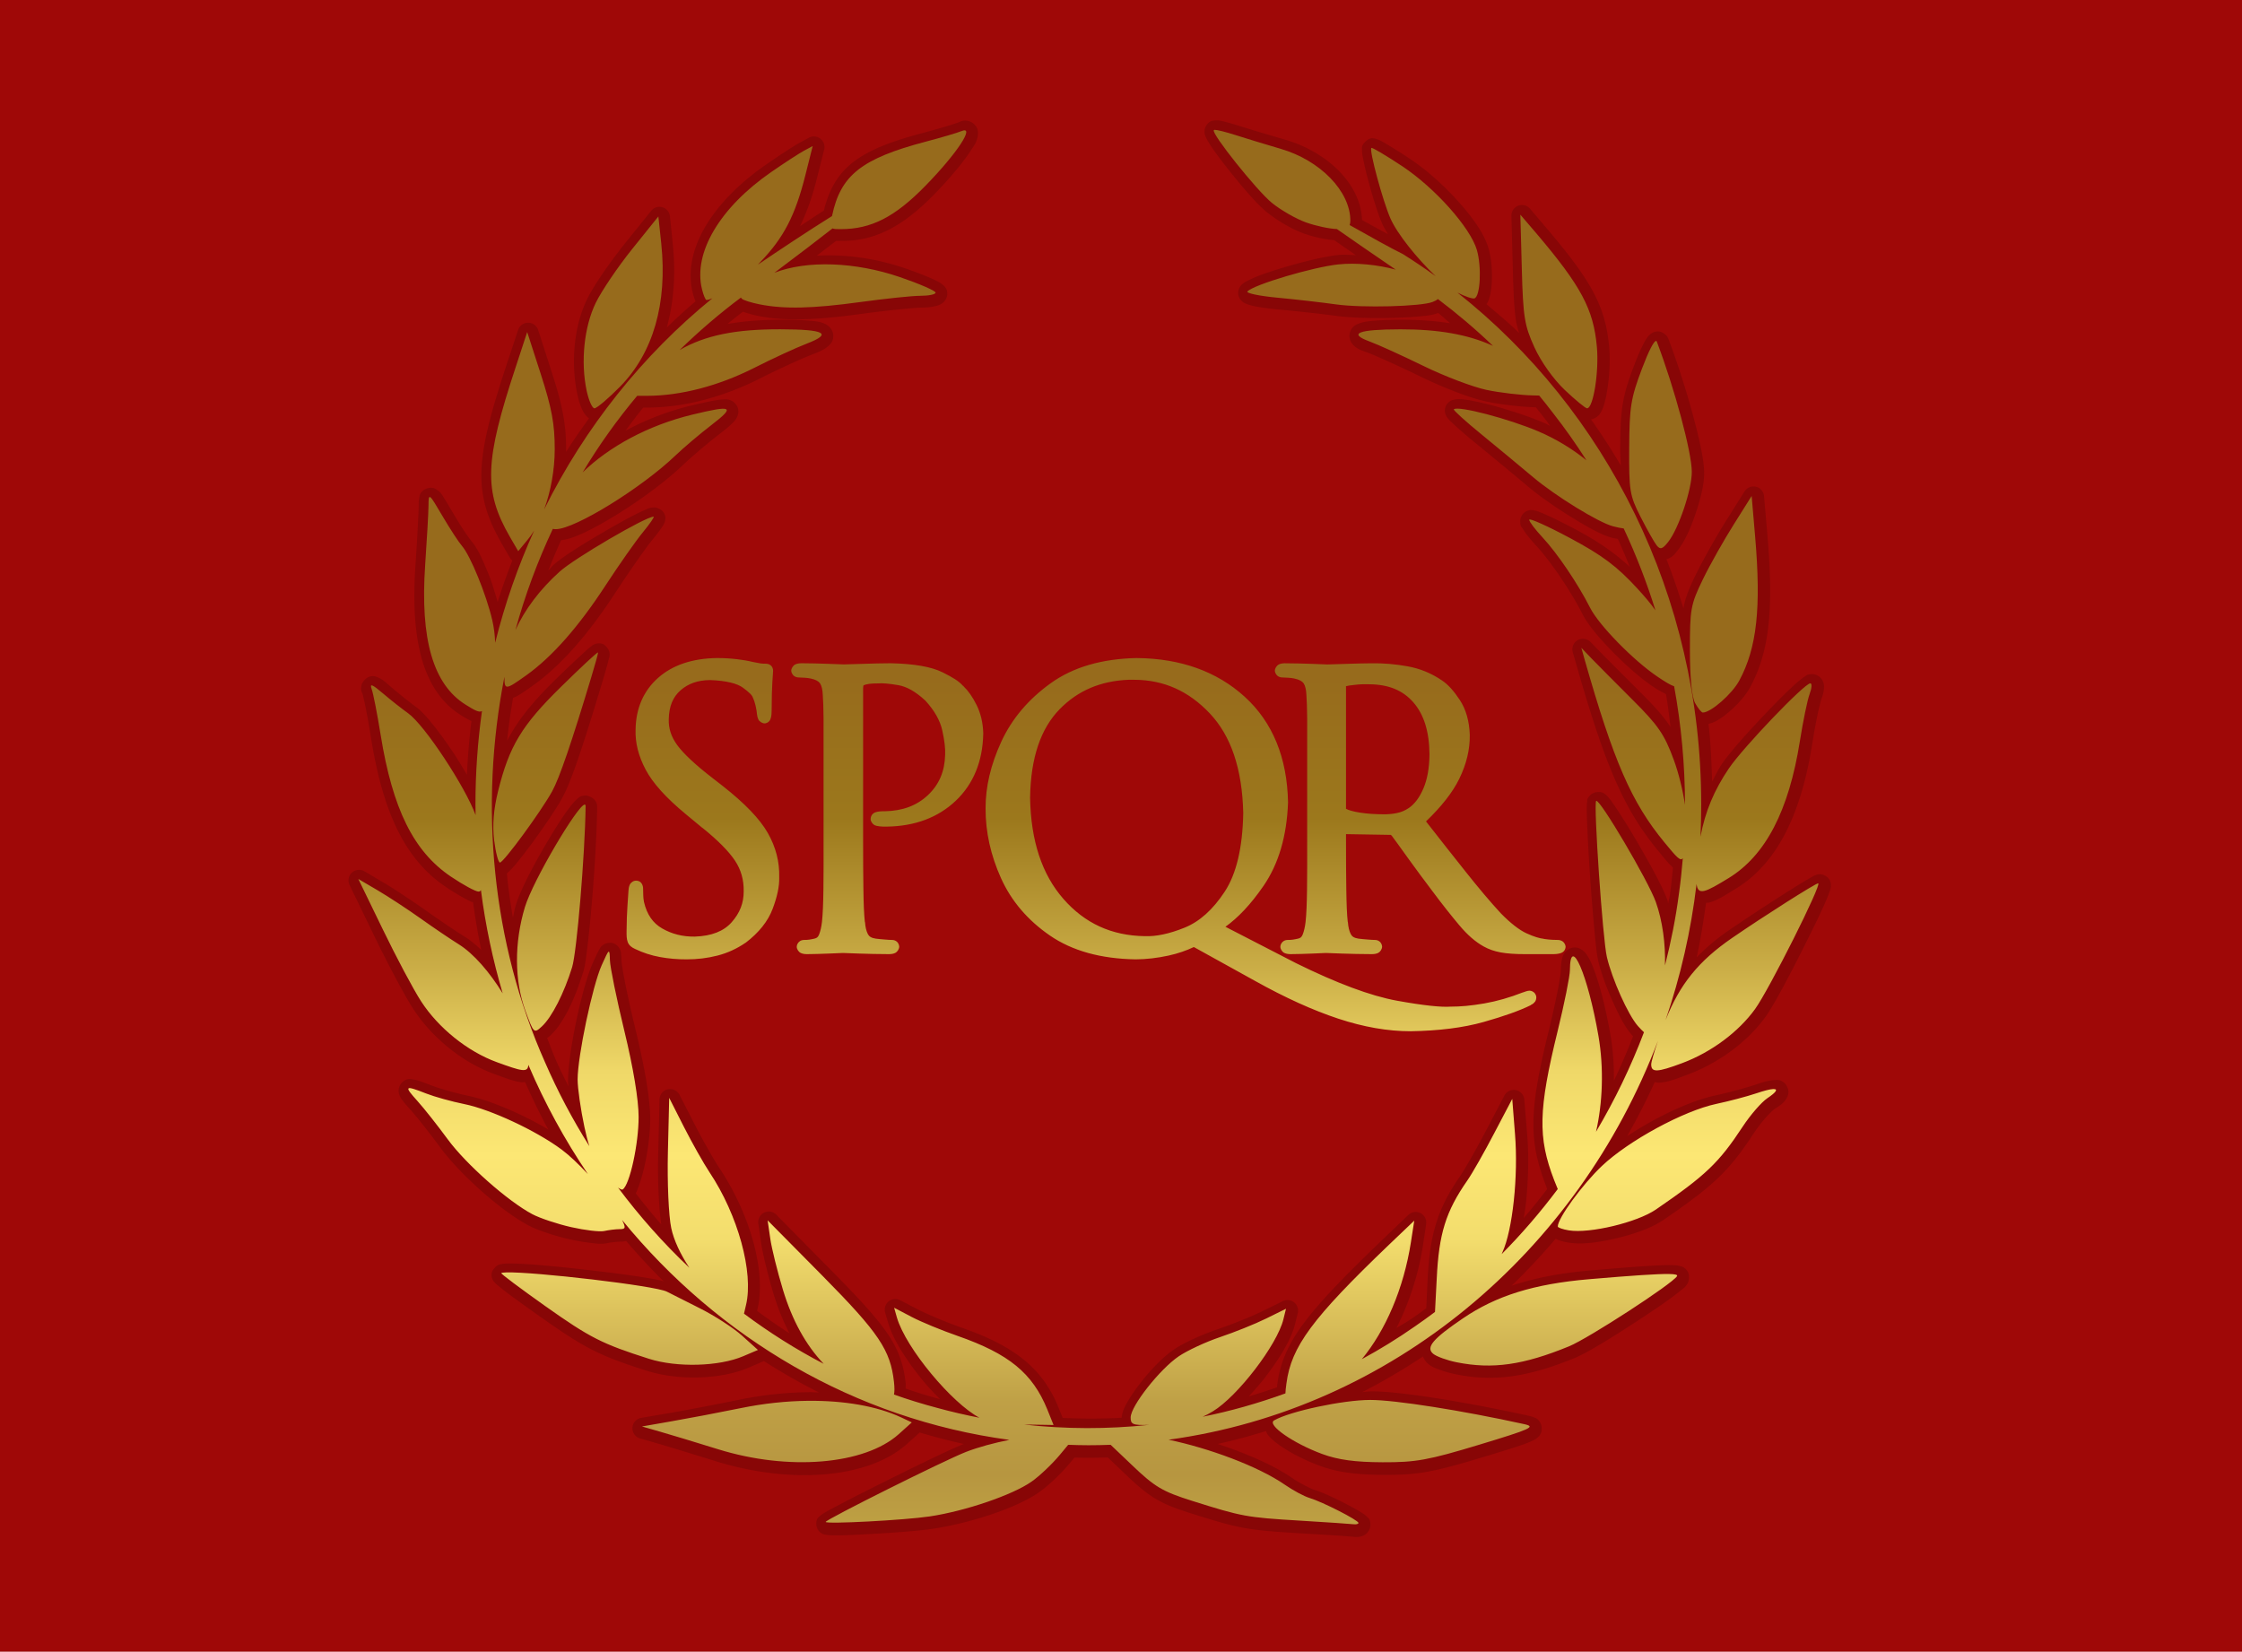 <?xml version="1.0" encoding="UTF-8"?>
<svg version="1.0" viewBox="0 0 300 221" xmlns="http://www.w3.org/2000/svg" xmlns:xlink="http://www.w3.org/1999/xlink">
<defs>
<linearGradient id="a" x1="350.39" x2="350.39" y1="616.9" y2="314.62" gradientTransform="matrix(.621 0 0 .621 148.51 245.17)" gradientUnits="userSpaceOnUse">
<stop stop-color="#c7ac44" offset="0"/>
<stop stop-color="#d4c24d" offset=".216"/>
<stop stop-color="#cfba4a" offset=".304"/>
<stop stop-color="#b79640" offset=".432"/>
<stop stop-color="#bfa046" offset=".484"/>
<stop stop-color="#f3dd6d" offset=".6"/>
<stop stop-color="#fce774" offset=".66"/>
<stop stop-color="#efd868" offset=".72"/>
<stop stop-color="#cbae47" offset=".792"/>
<stop stop-color="#9c781c" offset=".9"/>
<stop stop-color="#976b1c" offset="1"/>
</linearGradient>
</defs>
<g transform="translate(-244 -349.84)">
<rect x="244" y="349.84" width="300" height="221" fill="#9f0807" fill-rule="evenodd"/>
<path transform="matrix(.621 0 0 .621 148.51 171.98)" d="m415.75 312.34c-0.131 2e-3 -0.275 0.02-0.5 0.062s-0.552-0.058-1.25 0.656c-0.599 0.614-0.691 1.331-0.688 1.719 3e-3 0.388 0.067 0.59 0.125 0.781 0.117 0.383 0.261 0.633 0.406 0.906 0.291 0.546 0.656 1.129 1.125 1.812 0.938 1.366 2.238 3.095 3.656 4.875 2.836 3.561 5.936 7.196 8.031 8.906 2.2 1.797 5.46 3.734 8.031 4.656 2.111 0.757 4.558 1.279 6.562 1.438 1.199 0.841 3.175 2.189 4.656 3.219-1.239-0.017-2.507-0.155-3.688-0.031-3.052 0.32-7.567 1.434-11.688 2.656-2.06 0.611-3.996 1.241-5.562 1.844-0.783 0.301-1.468 0.613-2.062 0.906s-1.067 0.503-1.656 1.094c-0.334 0.335-0.728 1.028-0.688 1.781 0.041 0.753 0.403 1.263 0.656 1.531 0.507 0.537 0.816 0.603 1.094 0.719 0.556 0.231 1.055 0.361 1.719 0.5 1.328 0.278 3.122 0.527 5.188 0.719 3.962 0.369 9.623 0.983 12.438 1.375 3.101 0.432 7.695 0.54 11.969 0.438 2.137-0.051 4.168-0.15 5.875-0.312s2.958-0.278 4.156-0.75c0.901 0.693 1.711 1.504 2.594 2.219-3.191-0.502-6.615-0.757-10.406-0.75-2.318 4e-3 -4.206 0.066-5.719 0.188-1.513 0.122-2.572 0.233-3.625 0.656-0.526 0.212-1.269 0.488-1.75 1.594-0.241 0.553-0.262 1.285-0.094 1.812 0.168 0.528 0.418 0.875 0.656 1.125 0.953 1.002 1.829 1.212 3.125 1.688 1.501 0.552 6.841 2.94 11.375 5.156 4.741 2.318 10.743 4.661 14.156 5.375 3.095 0.648 7.582 1.197 10.469 1.25a2.279 2.279 0 0 0 0.031 0h0.219c0.756 0.936 1.508 1.875 2.25 2.844a2.279 2.279 0 0 0 0.031 0.031c0.291 0.371 0.526 0.782 0.812 1.156-0.419-0.194-0.792-0.442-1.219-0.625-3.374-1.447-7.798-2.883-11.562-3.875-1.883-0.496-3.589-0.877-4.969-1.094-0.69-0.108-1.289-0.182-1.875-0.188-0.293-3e-3 -0.577 0.024-0.938 0.094s-0.861 0.127-1.469 0.75c-0.521 0.533-0.673 1.296-0.656 1.719 0.017 0.423 0.119 0.646 0.188 0.812 0.138 0.334 0.224 0.44 0.312 0.562 0.178 0.245 0.323 0.407 0.5 0.594 0.355 0.374 0.809 0.795 1.375 1.312 1.133 1.034 2.707 2.374 4.469 3.812 3.461 2.826 8.463 6.974 11.094 9.188 2.566 2.158 6.12 4.61 9.5 6.688s6.316 3.747 8.594 4.344c0.487 0.128 0.83 0.163 1.25 0.25 0.905 1.974 1.75 3.981 2.562 6-3.11-2.818-6.332-5.188-11.406-7.906-2.465-1.321-4.695-2.434-6.375-3.188-0.84-0.377-1.532-0.678-2.125-0.875-0.296-0.098-0.535-0.168-0.969-0.219-0.217-0.025-0.473-0.085-1.062 0.094-0.295 0.089-0.691 0.263-1.062 0.688s-0.594 1.065-0.594 1.531c-3e-5 1.297 0.347 1.356 0.562 1.719s0.454 0.7 0.75 1.094c0.592 0.788 1.371 1.714 2.219 2.625 2.922 3.142 7.379 9.685 9.844 14.562 1.204 2.383 3.59 5.172 6.406 8.062s5.999 5.72 8.812 7.625c1.186 0.803 1.953 1.179 2.812 1.625 0.412 2.34 0.679 4.703 0.969 7.062-1.432-2.164-3.322-4.302-6.312-7.281-3.625-3.611-7.604-7.599-8.75-8.781l-2.188-2.25a2.279 2.279 0 0 0-3.812 2.219l0.656 2.25c6.358 22.327 10.379 31.583 17.719 40.5 1.359 1.651 2.154 2.668 3 3.438 0.065 0.059 0.151 0.126 0.219 0.188-0.181 1.91-0.359 3.814-0.625 5.719a2.279 2.279 0 0 0 0 0.031c-0.09 0.687-0.305 1.346-0.406 2.031-0.075-0.229-0.076-0.494-0.156-0.719-1.021-2.877-4.013-8.292-6.969-13.312-1.478-2.51-2.943-4.846-4.094-6.562-0.575-0.858-1.051-1.548-1.5-2.094-0.224-0.273-0.407-0.5-0.75-0.781-0.172-0.141-0.367-0.331-0.875-0.5s-1.822-0.083-2.5 0.656c-0.798 0.87-0.555 1.067-0.594 1.281-0.039 0.214-0.05 0.358-0.062 0.531-0.024 0.347-0.031 0.725-0.031 1.188 1.7e-4 0.925 0.034 2.165 0.094 3.625 0.121 2.92 0.323 6.747 0.594 10.688s0.599 7.975 0.906 11.281 0.545 5.695 0.875 7.094c0.626 2.654 1.813 5.824 3.125 8.75s2.616 5.479 4.062 7.125c0.12 0.136 0.199 0.218 0.312 0.344-1.266 3.241-2.621 6.443-4.125 9.562 0.017-3.218-0.17-6.478-0.719-9.656-1.162-6.727-2.682-12.299-4.094-15.531-0.353-0.808-0.681-1.456-1.125-2.062-0.222-0.303-0.488-0.603-0.906-0.906s-1.14-0.652-2.031-0.5-1.519 0.755-1.812 1.219-0.407 0.856-0.5 1.25c-0.185 0.788-0.245 1.642-0.25 2.719 1e-5 -2e-3 -0.276 2.056-0.75 4.406s-1.124 5.316-1.844 8.25c-2.083 8.491-3.2 14.349-3.312 19.406s0.848 9.239 2.688 14l0.281 0.75c-1.633 2.135-3.31 4.228-5.062 6.25 0.157-1.051 0.349-2.001 0.469-3.125 0.51-4.789 0.665-10.09 0.281-14.812l-0.625-7.531a2.279 2.279 0 0 0-4.312-0.875l-3.844 7.344c-2.086 4-4.815 8.747-5.688 10-4.802 6.897-6.527 12.458-7 22.344l-0.281 6.094c-1.132 0.836-2.26 1.655-3.406 2.438a2.279 2.279 0 0 0-0.031 0c-0.968 0.676-2.017 1.197-3 1.844 2.666-5.296 4.718-11.33 5.719-17.812l0.688-4.594a2.279 2.279 0 0 0-3.812-2l-5.344 5.125c-8.369 8.013-13.753 13.571-17.25 18.281s-5.093 8.726-5.656 13.031c-0.039 0.295-0.034 0.462-0.062 0.719-2.016 0.706-4.047 1.368-6.094 1.969 1.177-1.294 2.359-2.585 3.469-4.031 3.079-4.014 5.676-8.167 6.531-11.656l0.562-2.281a2.279 2.279 0 0 0-3.219-2.562l-4.312 2.125c-2.195 1.085-6.698 2.911-9.656 3.906-3.292 1.107-7.241 2.865-9.469 4.375-2.439 1.654-5.039 4.401-7.219 7.188-1.09 1.393-2.052 2.788-2.781 4.062-0.662 1.158-1.183 2.124-1.281 3.469-4.242 0.237-8.473 0.237-12.719 0.031l-0.906-2.219a2.279 2.279 0 0 0 0-0.031c-3.411-8.364-9.417-13.196-20.781-17.156-3.219-1.122-7.687-3.005-9.531-3.969l-3.781-1.969a2.279 2.279 0 0 0-3.25 2.656l0.594 2.062c1.162 3.991 4.28 8.659 7.875 13 1.081 1.306 2.219 2.417 3.344 3.594-2.492-0.662-4.965-1.449-7.406-2.281-0.017-0.413 0.051-0.751 0-1.219-0.404-3.673-1.37-6.855-3.781-10.438s-6.162-7.647-12.281-13.844l-11.812-11.969a2.279 2.279 0 0 0-3.875 1.906l0.562 3.875c0.348 2.483 1.539 7.372 2.781 11.469 0.912 3.007 2.057 5.769 3.375 8.312-2.389-1.505-4.676-3.144-6.969-4.812l0.062-0.344c1.988-8.287-1.744-20.787-8.188-30.438-1.126-1.687-3.652-6.119-5.375-9.5l-3.219-6.281a2.279 2.279 0 0 0-4.312 0.969l-0.281 11.688c-0.14 5.895 0.131 11.649 0.656 15.25-1.912-2.147-3.725-4.418-5.5-6.688 0.287-0.524 0.455-1.071 0.688-1.688 0.455-1.208 0.862-2.677 1.219-4.281 0.713-3.208 1.225-6.948 1.219-10.125-8e-3 -4.161-1.189-11.027-3.125-19-0.833-3.432-1.597-6.857-2.156-9.594s-0.903-5.094-0.906-5.219c-0.019-0.67-0.025-1.182-0.094-1.719-0.035-0.269 5e-3 -0.494-0.344-1.125-0.175-0.315-0.547-0.861-1.312-1.125s-1.61-0.011-2 0.219c-0.779 0.46-0.811 0.75-0.969 1s-0.269 0.474-0.406 0.75c-0.274 0.552-0.614 1.258-1.031 2.188-2.405 5.355-5.375 19.591-5.375 25.562 0 0.277 0.077 0.769 0.094 1.094-0.939-1.903-1.903-3.799-2.75-5.75a2.279 2.279 0 0 0 0-0.031c-0.675-1.517-1.23-3.082-1.844-4.625 0.187-0.166 0.471-0.328 0.656-0.5 2.911-2.697 5.328-7.925 7.125-13.75 0.4-1.295 0.624-3.088 0.938-5.719s0.644-5.904 0.938-9.406c0.587-7.004 1.054-14.883 1.125-20.219 4e-3 -0.33 0.039-0.772-0.344-1.438-0.383-0.666-1.494-1.231-2.156-1.219-1.133 0.02-1.435 0.434-1.75 0.688s-0.557 0.525-0.812 0.812c-0.511 0.574-1.056 1.272-1.656 2.125-1.201 1.706-2.626 3.966-4.062 6.406-2.872 4.881-5.748 10.261-6.781 13.688-0.259 0.858-0.39 1.727-0.594 2.594-0.547-3.154-0.986-6.31-1.312-9.5 8e-3 -5e-3 -7e-3 -0.026 0-0.031 0.174-0.123 0.267-0.258 0.375-0.344 0.236-0.187 0.404-0.367 0.594-0.562 0.379-0.391 0.778-0.862 1.25-1.438 0.945-1.152 2.125-2.676 3.344-4.344 2.438-3.336 5.039-7.147 6.375-9.562 1.894-3.426 4.44-11.029 8.719-25.25 0.39-1.297 0.738-2.514 1-3.469 0.131-0.477 0.232-0.892 0.312-1.219 0.04-0.163 0.096-0.297 0.125-0.438s0.062-0.146 0.062-0.656c5.4e-4 -0.857-0.832-1.859-1.375-2.094s-0.826-0.197-1.031-0.188c-0.41 0.019-0.575 0.089-0.812 0.188-0.681 0.282-0.625 0.353-0.812 0.5s-0.389 0.297-0.625 0.5c-0.472 0.407-1.065 0.964-1.781 1.625-1.432 1.322-3.323 3.113-5.375 5.125-4.991 4.894-8.036 8.766-10.281 13.031 0.315-3.1 0.762-6.181 1.281-9.25 0.611-0.186 1.1-0.484 1.625-0.812 0.743-0.466 1.597-1.074 2.719-1.875 5.957-4.251 11.814-10.912 17.719-19.969 2.868-4.398 6.55-9.667 7.875-11.281 0.787-0.959 1.458-1.81 1.938-2.5 0.24-0.345 0.441-0.638 0.625-1 0.092-0.181 0.194-0.318 0.281-0.875 0.043-0.278 0.145-0.738-0.25-1.469s-1.468-1.219-2.031-1.219c-1.201 1e-5 -1.45 0.277-2.125 0.562s-1.478 0.668-2.375 1.125c-1.794 0.914-3.993 2.155-6.25 3.469-4.514 2.628-8.996 5.386-11.062 7.25-0.415 0.374-0.697 0.804-1.094 1.188 0.871-2.201 1.765-4.385 2.75-6.531 1.511-0.188 3.007-0.725 4.812-1.562 2.151-0.998 4.593-2.354 7.156-3.938 5.126-3.166 10.608-7.175 14.469-10.875 1.586-1.52 5.089-4.502 7.562-6.406 1.322-1.018 2.303-1.808 3.031-2.562 0.364-0.377 0.709-0.685 1-1.469 0.146-0.392 0.283-0.989 0.062-1.688s-0.802-1.263-1.25-1.5c-0.896-0.474-1.402-0.365-1.938-0.344-0.536 0.021-1.095 0.107-1.75 0.219-1.309 0.224-2.99 0.594-5.188 1.125-5.05 1.22-9.814 3.095-14.094 5.406 1.252-1.691 2.51-3.377 3.844-5h1.094c7.709-0.026 16.189-2.274 24.156-6.312 3.79-1.921 8.886-4.252 11-5.062 1.499-0.574 2.532-0.99 3.469-1.75 0.469-0.38 1.163-0.954 1.219-2.219 0.028-0.632-0.24-1.302-0.562-1.719s-0.639-0.648-0.938-0.812c-1.192-0.657-2.213-0.709-3.75-0.844s-3.49-0.183-5.938-0.188c-4.385-8e-3 -8.172 0.299-11.625 0.906 1.103-0.898 2.214-1.793 3.344-2.656 0.206 0.078 0.396 0.144 0.625 0.219 0.806 0.262 1.784 0.521 2.781 0.719 5.676 1.128 12.045 0.925 22.438-0.5 5.253-0.72 11.32-1.31 12.625-1.312 1.038-2e-3 1.985-0.1 2.812-0.281 0.414-0.091 0.785-0.168 1.25-0.406 0.232-0.119 0.504-0.267 0.812-0.594s0.688-0.957 0.688-1.719c-2e-5 -0.856-0.337-1.256-0.531-1.5s-0.365-0.361-0.5-0.469c-0.27-0.215-0.465-0.356-0.719-0.5-0.508-0.287-1.14-0.585-1.875-0.906-1.47-0.643-3.402-1.386-5.562-2.125-6.379-2.182-12.954-3.023-18.938-2.688 1.314-1.01 3.078-2.344 4.156-3.188 0.437 0.032 0.849 0 1.312 0 7.132 1e-5 13.074-3.095 19.844-10.031 3.493-3.578 6.237-6.911 7.844-9.375 0.803-1.232 1.423-1.974 1.562-3.5 0.035-0.382 0.058-0.875-0.219-1.469-0.276-0.594-0.962-1.177-1.562-1.375-1.2-0.396-1.807-0.033-2.406 0.219-0.17 0.071-1.342 0.463-2.719 0.875s-3.088 0.905-4.75 1.344c-7.006 1.851-11.863 3.694-15.375 6.469-3.289 2.599-5.126 6.059-6.156 10.312-1.738 1.092-3.287 2.154-5.125 3.344 1.418-2.937 2.606-6.19 3.625-10.25l1.562-6.219a2.279 2.279 0 0 0-3.312-2.562l-1.875 1.031c-1.38 0.745-4.391 2.718-7.281 4.719-11.54 7.99-18.118 18.375-15.844 27.656 0.169 0.689 0.375 1.303 0.594 1.844-2.118 1.81-4.179 3.686-6.188 5.625 1.514-5.433 1.962-11.521 1.281-18.062v-0.031l-0.594-5.812a2.279 2.279 0 0 0-4.062-1.219l-5.625 7c-3.192 3.965-6.732 9.071-8.188 12.062-2.809 5.773-3.534 13.608-2.094 20.406 0.251 1.184 0.573 2.262 0.969 3.156 0.198 0.447 0.399 0.828 0.719 1.25 0.176 0.232 0.445 0.552 0.844 0.812-1.702 2.393-3.412 4.775-4.969 7.281 1e-3 -0.105 0.031-0.207 0.031-0.312 8e-3 -5.595-0.698-9.434-3.062-16.781l-2.969-9.219a2.279 2.279 0 0 0-4.312-0.031l-2.5 7.562c-3.377 10.22-5.209 17.074-5.406 22.875s1.392 10.437 4.344 15.562a2.279 2.279 0 0 0 0 0.031l1.812 3.094a2.279 2.279 0 0 0 0.5 0.594c-1.142 2.926-2.201 5.886-3.156 8.906-0.623-1.994-1.152-3.974-1.938-5.906-1.28-3.148-2.388-5.691-3.844-7.344-0.089-0.101-0.819-1.081-1.562-2.219s-1.604-2.54-2.406-3.906c-0.729-1.241-1.295-2.19-1.75-2.906s-0.569-1.116-1.469-1.781c-0.225-0.166-0.534-0.405-1.094-0.5-0.56-0.095-1.389 0.099-1.875 0.469-0.972 0.74-0.901 1.329-0.969 1.688-0.136 0.717-0.12 1.2-0.125 1.906-0.01 1.318-0.314 7.211-0.688 12.656-0.562 8.196-0.14 14.885 1.406 20.25s4.319 9.454 8.344 11.969c0.887 0.554 1.581 0.967 2.312 1.312-0.476 3.807-0.789 7.663-0.969 11.562-0.902-1.514-1.783-3.023-2.781-4.531-1.493-2.256-3.047-4.408-4.469-6.188s-2.634-3.138-3.938-4.062c-1.037-0.736-3.47-2.688-5.156-4.125-1.249-1.064-1.712-1.625-2.969-2.125-0.314-0.125-0.764-0.341-1.625-0.125s-1.662 1.263-1.781 1.875c-0.238 1.225 0.086 1.46 0.25 1.906-0.019-0.053 0.374 1.515 0.719 3.281s0.735 3.994 1.094 6.219c2.625 16.269 7.42 26.179 16.094 32.031 1.378 0.93 2.766 1.771 3.938 2.406 0.586 0.318 1.106 0.604 1.594 0.812 0.096 0.041 0.259 0.053 0.344 0.094 0.494 3.464 1.047 6.909 1.781 10.281-1.144-1.078-2.3-2.066-3.5-2.812-1.583-0.984-5.346-3.49-8.125-5.469-2.88-2.05-7.006-4.805-9.406-6.219l-4.125-2.438a2.279 2.279 0 0 0-3.219 2.969l5.25 10.812c2.904 6.007 6.56 12.916 8.438 15.812 4.057 6.26 10.625 11.572 17.469 14.062 2.667 0.97 4.282 1.602 5.875 1.781 0.232 0.026 0.515-0.024 0.781-0.031 1.561 3.478 3.184 6.902 5 10.219-5.627-3.34-12.551-6.322-17.469-7.312-2.545-0.512-6.256-1.61-7.812-2.219-1.178-0.461-2.084-0.8-2.844-1.031-0.38-0.115-0.728-0.199-1.156-0.25s-1.126-0.297-2.125 0.562c-0.5 0.43-0.813 1.193-0.844 1.719-0.031 0.526 0.091 0.871 0.188 1.125 0.192 0.509 0.373 0.759 0.594 1.062 0.442 0.607 1.025 1.255 1.781 2.094 1.301 1.443 4.251 5.176 6.344 8.031 4.304 5.871 13.132 13.733 19.062 16.875 2.101 1.113 5.759 2.287 8.906 3 1.567 0.355 3.177 0.625 4.562 0.781s2.303 0.308 3.562 0.031c0.712-0.157 2.243-0.308 2.844-0.312 0.351-3e-3 0.685-8e-3 1.188-0.125 2.589 3.01 5.268 5.921 8.094 8.688-0.207-0.044-0.35-0.136-0.594-0.188-1.032-0.22-2.306-0.452-3.781-0.688-2.95-0.471-6.677-0.954-10.5-1.406-7.646-0.904-15.448-1.661-18.875-1.562-0.388 0.011-0.721 0.034-1.062 0.094-0.341 0.06-0.61-8e-3 -1.344 0.531-1e-3 8.4e-4 -0.687 0.811-0.688 0.812-3.1e-4 6.1e-4 -0.149 0.345-0.188 0.5-0.038 0.155-0.056 0.275-0.062 0.406-0.027 0.524 0.107 0.837 0.188 1.031 0.161 0.389 0.263 0.462 0.344 0.562 0.161 0.2 0.249 0.286 0.344 0.375 0.19 0.178 0.374 0.327 0.625 0.531 0.502 0.408 1.195 0.972 2.062 1.625 1.735 1.306 4.153 3.032 6.844 4.938 9.709 6.878 12.843 8.458 23 11.688 6.725 2.138 15.92 1.933 21.969-0.656l3.125-1.344a2.279 2.279 0 0 0 0.156-0.094c3.836 2.466 7.797 4.72 11.875 6.781-0.712-0.014-1.402-0.07-2.125-0.062-4.792 0.048-9.836 0.562-14.875 1.594-4.653 0.952-11.358 2.24-14.844 2.844l-6.438 1.094a2.279 2.279 0 0 0-0.25 4.438l3.812 1.094c2.034 0.582 7.688 2.317 12.5 3.812 15.75 4.895 32.668 3.902 41.188-3.719l2.75-2.469c3.14 0.93 6.302 1.776 9.531 2.469-0.028 0.011-0.066 0.02-0.094 0.031-2.678 1.04-10.055 4.628-17.062 8.125-3.504 1.748-6.844 3.438-9.344 4.75-1.25 0.656-2.28 1.2-3.031 1.625-0.376 0.213-0.677 0.394-0.938 0.562-0.13 0.084-0.244 0.182-0.406 0.312-0.081 0.065-0.19 0.109-0.344 0.281s-0.591 0.36-0.594 1.562c-2e-3 0.779 0.44 1.435 0.75 1.719s0.524 0.369 0.688 0.438c0.326 0.137 0.503 0.13 0.656 0.156 0.306 0.053 0.527 0.08 0.812 0.094 0.571 0.028 1.291 0.045 2.156 0.031 1.731-0.027 4.046-0.146 6.531-0.281 4.971-0.27 10.534-0.684 13.469-1.125 8.068-1.212 17.998-4.439 22.844-7.812 2.029-1.412 4.732-3.966 6.562-6.156l1.156-1.375c1.099 0.025 2.19 0.031 3.281 0.031 1.307-2e-5 2.611-0.023 3.906-0.062l3.906 3.719c5.026 4.817 7.355 6.227 13.875 8.281 10.753 3.387 12.184 3.647 23.719 4.344 2.889 0.174 5.626 0.327 7.719 0.469s3.813 0.294 3.719 0.281c0.567 0.074 1.071 0.087 1.688-0.094 0.308-0.09 0.657-0.222 1.062-0.562s0.906-1.066 0.906-1.906c2e-5 -1.298-0.515-1.501-0.719-1.719s-0.364-0.341-0.531-0.469c-0.334-0.255-0.67-0.461-1.094-0.719-0.848-0.515-1.95-1.117-3.125-1.719-2.35-1.203-4.881-2.407-6.656-2.938-0.599-0.179-3.156-1.441-4.688-2.5-4.105-2.841-10.049-5.387-16.125-7.375 3.536-0.772 7.009-1.725 10.438-2.781 0.11 0.19 0.164 0.497 0.281 0.656 0.688 0.932 1.575 1.654 2.688 2.438 2.224 1.567 5.327 3.18 8.656 4.406 3.725 1.372 7.752 1.914 13.781 1.938 7.296 0.029 10.491-0.533 21.531-3.875 5.616-1.7 8.592-2.612 10.312-3.406 0.43-0.199 0.795-0.354 1.25-0.75 0.227-0.198 0.526-0.467 0.75-1s0.215-1.41-0.062-2c-0.554-1.18-1.198-1.254-1.594-1.406s-0.722-0.231-1.094-0.312c-13.679-2.997-27.691-5.25-33.719-5.25-0.596 0-1.368 0.116-2.031 0.156 4.509-2.298 8.853-4.865 13.062-7.656 0.267 0.616 0.645 1.177 1.062 1.531 0.881 0.749 1.654 0.997 2.688 1.375s2.226 0.7 3.406 0.938c8.154 1.642 15.51 0.594 25.562-3.531 2.73-1.12 7.984-4.388 13.188-7.781 2.602-1.697 5.121-3.386 7.062-4.781 0.971-0.698 1.782-1.344 2.438-1.875s1.027-0.637 1.625-1.625c0.317-0.525 0.486-1.927-0.094-2.719-0.58-0.791-1.104-0.897-1.469-1-0.729-0.207-1.282-0.208-2.094-0.219-2.716-0.035-7.841 0.336-17.406 1.156-6.53 0.56-11.994 1.646-16.875 3.281 3.331-3.202 6.492-6.591 9.5-10.125 0.262 0.138 0.501 0.258 0.75 0.344 0.624 0.216 1.347 0.377 2.125 0.5 2.922 0.463 6.649-0.083 10.438-1 3.788-0.917 7.435-2.191 9.938-3.906 10.833-7.423 14.106-10.551 19.312-18.469 0.762-1.159 1.722-2.429 2.625-3.469s1.858-1.873 2.094-2.031c1.095-0.735 1.773-1.079 2.469-2.219 0.174-0.285 0.384-0.691 0.406-1.344 0.022-0.653-0.366-1.541-0.875-1.969-1.019-0.856-1.622-0.649-2.125-0.625-1.213 0.058-2.427 0.428-4.219 1.031-1.953 0.658-5.867 1.72-8.375 2.25-5.594 1.183-13.039 4.741-19.156 8.812 2.136-3.785 4.141-7.655 5.938-11.656 0.358 0.068 0.724 0.14 1.031 0.125 1.673-0.08 3.325-0.713 6.094-1.75 6.686-2.504 12.865-7.048 16.75-12.438 1.868-2.592 5.315-9.182 8.469-15.469 1.577-3.143 3.046-6.145 4.062-8.406 0.508-1.131 0.887-2.044 1.156-2.781 0.135-0.369 0.263-0.662 0.344-1.062 0.041-0.2 0.096-0.411 0.031-0.938-0.032-0.263-0.08-0.655-0.469-1.156s-1.244-0.91-1.844-0.906c-0.594 3e-3 -0.702 0.106-0.844 0.156-0.142 0.051-0.247 0.08-0.344 0.125-0.194 0.09-0.382 0.197-0.594 0.312-0.424 0.231-0.931 0.527-1.562 0.906-1.263 0.758-2.945 1.811-4.812 3-3.735 2.378-8.233 5.342-11.688 7.719-2.618 1.802-4.784 3.701-6.75 5.688 0.884-3.839 1.461-7.791 2.031-11.75 0.184-0.02 0.404 8e-3 0.562-0.031 1.8-0.442 3.347-1.486 5.875-3.031 8.753-5.352 14.002-15.78 16.438-31.156 0.333-2.1 0.723-4.275 1.094-6.062s0.772-3.315 0.875-3.594c0.296-0.797 0.51-1.509 0.562-2.281 0.026-0.386 0.056-0.787-0.156-1.406-0.106-0.31-0.303-0.685-0.719-1.062s-1.095-0.656-1.656-0.656c-1.111 1e-5 -1.265 0.318-1.562 0.5s-0.556 0.366-0.844 0.594c-0.576 0.455-1.24 1.042-2 1.75-1.52 1.416-3.395 3.309-5.344 5.344-3.897 4.07-7.929 8.547-9.719 11.188-0.844 1.245-1.409 2.52-2.094 3.781-0.148-4.178-0.291-8.36-0.781-12.438 0.777-0.166 1.431-0.462 2.062-0.844 0.864-0.522 1.733-1.182 2.594-1.938 1.722-1.511 3.363-3.333 4.375-5.219 4.085-7.611 5.023-16.736 3.688-32.281l-0.75-8.75a2.279 2.279 0 0 0-4.219-1.031l-3.812 6.062c-2.172 3.433-5.183 8.771-6.812 12.125-1.361 2.802-2.109 4.696-2.531 7-1.095-3.595-2.297-7.13-3.656-10.594 1.399-0.422 1.832-1.186 2.5-2.031 1.522-1.926 2.765-4.809 3.812-7.906s1.824-6.176 1.812-8.656c-0.013-2.77-0.986-7.122-2.406-12.406s-3.325-11.282-5.281-16.438c-0.093-0.244-0.24-0.556-0.594-0.906s-0.95-0.671-1.469-0.719c-0.99-0.091-1.56 0.339-1.875 0.594s-0.489 0.495-0.656 0.719c-0.335 0.447-0.578 0.919-0.875 1.5-0.594 1.161-1.264 2.706-2 4.656-2.448 6.488-2.887 9.004-2.938 17.875-0.01 1.693 0.107 2.258 0.125 3.5-2.005-3.406-4.139-6.7-6.406-9.906 0.905-0.19 1.538-0.703 1.844-1.125 0.37-0.511 0.588-1.003 0.781-1.531 0.386-1.057 0.649-2.301 0.875-3.719 0.453-2.835 0.674-6.28 0.406-9.25-0.383-4.254-1.331-7.904-3.438-11.844s-5.3-8.151-10.219-13.938l-3.375-3.969a2.279 2.279 0 0 0-4.031 1.531l0.312 11.688c0.14 5.243 0.275 8.38 0.688 10.938 0.153 0.948 0.415 1.763 0.656 2.594-2.225-2.208-4.666-4.173-7.031-6.219 0.045-0.069 0.118-0.154 0.156-0.219 0.29-0.493 0.434-0.956 0.562-1.438 0.258-0.963 0.383-2.022 0.438-3.188 0.11-2.33-0.07-4.96-0.719-7.188-0.91-3.123-3.32-6.504-6.406-9.969s-6.87-6.884-10.625-9.375c-1.773-1.176-3.408-2.195-4.656-2.938-0.624-0.372-1.123-0.683-1.562-0.906-0.22-0.112-0.428-0.185-0.688-0.281-0.13-0.048-0.242-0.11-0.531-0.156-0.289-0.046-0.999-0.381-2.031 0.625-0.988 0.963-0.734 1.413-0.75 1.719-0.016 0.306 7e-3 0.54 0.031 0.781 0.049 0.483 0.158 0.983 0.281 1.594 0.246 1.222 0.616 2.782 1.062 4.438 0.894 3.311 2.015 6.952 2.969 9.156 0.31 0.716 0.79 1.502 1.25 2.281-1.838-1.005-3.367-1.81-5.594-3.062-0.251-7.72-7.454-14.661-16.594-17.312-3.046-0.884-7.478-2.206-9.781-2.938-1.067-0.339-2.065-0.635-2.906-0.844s-1.276-0.387-2.219-0.375z" fill="#880606"/>
<path d="m406.52 367.22c-0.047 6e-4 -0.085 0.026-0.097 0.039-0.389 0.398 5.739 8.068 7.757 9.716 1.183 0.966 3.231 2.142 4.557 2.618 1.31 0.47 3.167 0.868 4.15 0.892 1.982 1.391 4.628 3.218 7.873 5.43-2.448-0.659-5.288-0.949-7.679-0.698-3.374 0.354-11.24 2.686-12.159 3.607-0.239 0.24 1.589 0.622 4.072 0.853 2.484 0.231 6 0.642 7.796 0.892 3.514 0.49 11.36 0.283 12.915-0.33 0.314-0.123 0.55-0.249 0.698-0.388 2.57 1.936 5.038 4.027 7.369 6.264-3.356-1.534-7.34-2.22-12.392-2.211-5.662 0.01-7.043 0.552-4.111 1.629 1.119 0.411 4.371 1.887 7.214 3.277 2.843 1.39 6.64 2.824 8.436 3.2 1.796 0.376 4.595 0.707 6.225 0.737l0.814 0.019c0.631 0.762 1.24 1.54 1.842 2.327 1.594 2.035 3.092 4.153 4.48 6.341-1.839-1.505-4.022-2.839-6.399-3.859-3.979-1.706-10.831-3.493-11.344-2.967-0.102 0.104 1.57 1.617 3.723 3.374 2.153 1.758 5.258 4.336 6.904 5.721 3.002 2.525 8.729 6.047 10.666 6.554 0.595 0.156 1.072 0.253 1.435 0.291 1.657 3.54 3.084 7.205 4.247 10.957-0.635-0.909-1.42-1.836-2.443-2.948-2.731-2.966-4.665-4.409-8.959-6.71-3.013-1.614-5.488-2.722-5.488-2.463 0 0.259 0.814 1.321 1.804 2.385 1.979 2.127 4.737 6.211 6.341 9.386 1.174 2.322 5.772 7.027 8.998 9.211 1.084 0.734 1.8 1.16 2.249 1.299 0.958 5.22 1.45 10.546 1.454 15.863-0.312-2.053-0.842-4.226-1.513-6.05-1.254-3.413-2.078-4.592-5.566-8.067-2.251-2.243-4.706-4.721-5.449-5.488l-1.338-1.396 0.388 1.396c3.931 13.805 6.31 19.265 10.724 24.628 1.683 2.045 2.137 2.55 2.463 2.114-0.131 1.601-0.301 3.199-0.524 4.79-0.422 3.228-1.061 6.423-1.862 9.56 0.076-2.861-0.32-5.935-1.222-8.474-1.012-2.851-7.582-13.98-7.99-13.536-0.366 0.399 0.879 18.526 1.435 20.885 0.708 3.002 2.836 7.736 4.15 9.231 0.315 0.359 0.627 0.664 0.814 0.834-1.753 4.629-3.909 9.091-6.419 13.322 0.882-3.792 1.076-8.499 0.33-12.818-1.414-8.189-3.798-13.698-3.82-8.823-4e-3 0.825-0.746 4.504-1.648 8.184-2.568 10.47-2.669 14.211-0.465 19.916l0.485 1.202c-2.308 3.078-4.814 5.993-7.505 8.707 0.038-0.075 0.065-0.163 0.097-0.233 1.373-2.993 2.145-10.208 1.687-15.843l-0.368-4.693-2.405 4.577c-1.313 2.518-2.93 5.37-3.607 6.341-2.88 4.136-3.804 7.116-4.092 13.128l-0.233 4.46c-0.887 0.663-1.782 1.315-2.696 1.939-2.292 1.601-4.657 3.06-7.098 4.383 3.171-3.825 5.619-9.479 6.574-15.669l0.446-2.87-3.335 3.18c-10.35 9.909-13.125 13.685-13.768 18.597-0.078 0.594-0.135 1.018-0.136 1.338-3.619 1.313-7.309 2.365-11.073 3.122 0.457-0.199 0.883-0.433 1.357-0.718 3.302-1.983 8.607-8.896 9.444-12.314l0.349-1.416-2.676 1.319c-1.474 0.729-4.249 1.837-6.167 2.482-1.917 0.645-4.388 1.801-5.507 2.56-2.535 1.719-6.438 6.664-6.438 8.184 1e-5 0.878 0.21 1.081 2.502 0.989-5.57 0.593-11.186 0.583-16.755-0.039 0.088 2e-3 0.185-1e-3 0.271 0l3.665 0.058-0.834-2.075c-1.984-4.864-5.142-7.453-12.023-9.851-2.069-0.721-4.816-1.845-6.109-2.521l-2.366-1.241 0.368 1.299c1.204 4.137 7.41 11.52 11.054 13.419-1.904-0.368-3.789-0.803-5.662-1.319-1.947-0.513-3.883-1.109-5.779-1.784 0.081-0.389 0.08-0.938 0-1.668-0.471-4.278-2.017-6.575-9.58-14.234l-7.33-7.408 0.349 2.405c0.185 1.323 0.955 4.425 1.706 6.904 1.234 4.069 3.056 7.383 5.449 9.89-3.719-1.937-7.28-4.185-10.666-6.71l0.271-1.163c1.043-4.35-1.081-12.063-4.887-17.763-0.783-1.173-2.319-3.904-3.413-6.05l-1.978-3.898-0.175 7.253c-0.097 4.06 0.1 8.524 0.446 10.161 0.345 1.632 1.23 3.511 2.424 5.313-3.47-3.279-6.658-6.872-9.541-10.724 0.298 0.211 0.516 0.318 0.621 0.252 0.936-0.593 2.14-6.093 2.133-9.716-4e-3 -2.294-0.713-6.571-1.9-11.461-1.042-4.293-1.913-8.563-1.939-9.483-0.048-1.65-0.072-1.641-1.105 0.659-1.228 2.734-3.219 12.181-3.219 15.281 0 1.184 0.416 4.052 0.911 6.361 0.215 1.001 0.423 1.824 0.659 2.56-2.253-3.574-4.241-7.327-5.934-11.228-7.109-15.966-8.825-34.338-5.43-51.564 0 1.789 0.137 1.784 2.909-0.194 3.48-2.483 7.024-6.516 10.627-12.043 1.799-2.76 4.04-5.948 4.984-7.098 0.944-1.15 1.596-2.094 1.435-2.094-1.071 0-10.601 5.577-12.566 7.35-2.644 2.385-4.666 5.072-5.915 7.815 1.28-4.657 2.958-9.193 5.003-13.536 0.113 0.033 0.247 0.04 0.427 0.039 2.538-0.014 11.443-5.504 15.999-9.871 1.064-1.02 3.224-2.852 4.809-4.072 3.214-2.474 2.831-2.683-2.579-1.377-5.856 1.414-11.122 4.267-14.66 7.718 2.159-3.621 4.609-7.03 7.291-10.239h1.377c4.51-0.015 9.561-1.344 14.331-3.762 2.394-1.214 5.543-2.668 6.981-3.219 3.504-1.343 2.434-1.909-3.549-1.92-5.914-0.011-9.966 0.768-13.458 2.773 2.588-2.52 5.322-4.87 8.203-7.02 0.023 0.052 0.071 0.109 0.116 0.155 0.189 0.194 1.26 0.533 2.385 0.756 3.296 0.655 7.09 0.566 13.478-0.31 3.292-0.451 6.887-0.831 8.009-0.834 1.122-3e-3 2.056-0.183 2.056-0.427 1e-5 -0.243-2.152-1.179-4.771-2.075-6.001-2.053-12.441-2.27-16.794-0.582 3.287-2.476 5.862-4.429 7.776-5.934 0.212 0.102 0.574 0.097 1.125 0.097 4.047 0 7.234-1.627 11.306-5.798 4.239-4.343 6.72-8.113 4.809-7.311-0.554 0.232-2.714 0.862-4.809 1.416-8.549 2.258-11.354 4.491-12.489 9.89-6e-3 0.026-0.014 0.032-0.019 0.058-3.289 2.054-7.363 4.763-9.909 6.496 0.107-0.106 0.21-0.225 0.31-0.33 3.154-3.282 4.685-6.236 6.05-11.674l0.97-3.859-1.163 0.621c-0.642 0.347-2.615 1.627-4.383 2.851-6.89 4.771-10.461 10.806-9.269 15.669 0.196 0.799 0.472 1.454 0.601 1.454 0.188-1e-5 0.459-0.083 0.795-0.233-9.316 7.583-17.029 17.217-22.514 28.254 0.882-2.405 1.411-5.265 1.416-8.048 5e-3 -3.365-0.393-5.482-1.842-9.987l-1.842-5.701-1.532 4.673c-4.166 12.608-4.319 16.59-0.795 22.708l1.125 1.939 1.202-1.454c0.325-0.387 0.64-0.821 0.931-1.299-2.163 4.778-3.921 9.797-5.216 15.01-0.039-1.045-0.161-2.041-0.388-3.025-0.784-3.394-2.934-8.659-4.053-9.929-0.414-0.47-1.597-2.276-2.618-4.014-1.805-3.073-1.849-3.115-1.862-1.396-7e-3 0.972-0.213 4.556-0.446 7.951-0.684 9.97 1.067 15.981 5.41 18.694 1.219 0.761 1.802 1.087 2.191 0.853-0.568 4.069-0.873 8.235-0.873 12.469 0 0.485 0.012 0.971 0.019 1.454-1.341-3.721-6.827-12.065-9.037-13.633-0.731-0.519-2.217-1.679-3.297-2.599-1.506-1.283-1.87-1.433-1.571-0.621 0.214 0.582 0.752 3.337 1.202 6.128 1.601 9.922 4.41 15.589 9.386 18.946 1.638 1.105 3.316 2.017 3.723 2.017 0.12-1e-5 0.22-0.065 0.31-0.194 0.607 4.733 1.594 9.351 2.909 13.807-1.733-2.821-3.874-5.317-5.895-6.574-1.05-0.653-3.351-2.207-5.1-3.452-1.749-1.245-4.33-2.932-5.74-3.762l-2.579-1.513 3.258 6.71c1.784 3.69 4.088 8.036 5.139 9.657 2.33 3.595 6.241 6.726 10.142 8.145 3.292 1.198 4.16 1.458 4.208 0.349 2.2 5.162 4.881 10.058 7.97 14.622-1.222-1.312-2.479-2.512-3.51-3.277-3.423-2.541-9.519-5.382-13.032-6.089-1.682-0.339-3.972-0.974-5.1-1.416-2.888-1.129-3.007-1.035-1.163 1.008 0.899 0.996 2.709 3.294 4.034 5.1 2.459 3.355 8.061 8.306 11.344 10.045 1.006 0.533 3.343 1.31 5.178 1.726 1.835 0.416 3.823 0.655 4.421 0.524 0.599-0.132 1.524-0.248 2.056-0.252 0.801-6e-3 0.882-0.125 0.349-1.222 12.888 15.792 31.143 26.633 51.816 29.418-2.051 0.406-4.147 0.969-5.798 1.61-2.852 1.107-18.771 9.05-18.772 9.366-7.5e-4 0.325 10.555-0.231 13.924-0.737 4.781-0.718 11.041-2.858 13.594-4.635 1.058-0.736 2.755-2.34 3.781-3.568l1.144-1.377c0.894 0.03 1.795 0.058 2.696 0.058 0.999 0 1.996-0.021 2.986-0.058l2.831 2.696c3.078 2.95 4.099 3.553 8.086 4.809 6.664 2.099 7.202 2.206 14.35 2.637 3.591 0.217 6.84 0.436 7.214 0.485 0.374 0.049 0.679-0.026 0.679-0.175 0-0.362-4.83-2.826-6.535-3.335-0.748-0.224-2.228-1.025-3.297-1.765-3.626-2.509-10.25-4.923-15.572-6.031 29.878-4.096 54.706-25.028 65.487-53.387-0.535 1.567-0.911 2.837-0.911 3.161 1e-5 1.113 0.789 1.091 4.169-0.175 3.881-1.453 7.526-4.169 9.735-7.233 1.887-2.618 9.01-16.816 8.436-16.813-0.36 2e-3 -7.274 4.391-11.519 7.311-4.48 3.082-7.001 6.191-8.901 10.995 1.99-5.811 3.4-11.915 4.15-18.229 0.18 1.61 1.169 1.131 4.286-0.776 4.948-3.026 8.063-9.014 9.541-18.345 0.42-2.654 1.004-5.488 1.299-6.283s0.341-1.435 0.097-1.435c-0.789 1e-5 -8.984 8.56-10.898 11.383-1.97 2.907-3.17 5.747-3.801 9.134 0.069-1.441 0.097-2.885 0.097-4.344 0-27.952-12.809-52.792-32.618-68.454 0.998 0.512 1.992 0.855 2.269 0.776 0.791-0.227 0.992-4.204 0.33-6.477-0.87-2.988-5.597-8.297-9.987-11.209-2.17-1.439-4.032-2.54-4.13-2.443-0.308 0.3 1.499 7 2.54 9.405 0.896 2.069 3.64 5.472 6.07 7.757-1.431-1.032-2.908-2.03-4.402-2.967-1.472-0.71-4.312-2.3-7.117-3.878 0.061-0.152 0.097-0.342 0.097-0.582 1e-5 -3.932-4.028-8.081-9.328-9.618-1.903-0.552-4.654-1.4-6.109-1.862-1.273-0.404-2.406-0.683-2.734-0.679zm40.917 11.344 0.194 7.233c0.173 6.484 0.361 7.593 1.687 10.511 0.874 1.922 2.546 4.278 4.072 5.721 1.425 1.346 2.754 2.44 2.967 2.443 0.838 0.013 1.62-4.876 1.319-8.222-0.452-5.028-2.088-8.117-8.145-15.242l-2.094-2.443zm-115.34 0.233-3.491 4.344c-1.921 2.386-4.118 5.634-4.887 7.214-1.555 3.196-2.045 7.864-1.222 11.752 0.276 1.303 0.746 2.366 1.047 2.366 0.301 0 1.849-1.299 3.432-2.909 4.425-4.497 6.342-11.14 5.507-19.121l-0.388-3.646zm133.51 16.658c-0.294-0.027-1.011 1.366-1.9 3.723-1.502 3.98-1.675 5.135-1.706 10.608-0.032 5.703 0.061 6.34 1.513 9.192 0.858 1.686 1.827 3.405 2.152 3.82 0.485 0.617 0.778 0.532 1.551-0.446 1.408-1.782 3.171-7.03 3.161-9.386-0.012-2.638-2.29-11.11-4.673-17.395-0.024-0.063-0.055-0.112-0.097-0.116zm12.779 20.75-2.366 3.762c-1.307 2.066-3.182 5.376-4.15 7.369-1.649 3.395-1.749 3.999-1.745 9.483 2e-3 3.718 0.256 6.301 0.698 7.098 0.382 0.69 0.849 1.26 1.028 1.26 1.086-1e-5 3.921-2.486 4.887-4.286 2.355-4.388 2.934-9.711 2.114-19.256l-0.465-5.43zm-154.4 20.944c-0.252 0.105-2.338 2.058-4.867 4.538-5.295 5.191-6.971 7.944-8.474 14.021-0.6 2.425-0.771 4.528-0.524 6.554 0.2 1.64 0.557 2.986 0.776 2.986 0.49-1e-5 5.479-6.804 6.981-9.521 0.978-1.769 2.626-6.593 5.275-15.397 0.479-1.591 0.873-3.005 0.873-3.161 0-0.01-0.022-0.026-0.039-0.019zm15.979 0.737c-3.302 0.042-5.963 0.928-7.912 2.657-1.944 1.725-2.97 4.081-3.006 6.923-0.064 1.778 0.398 3.55 1.338 5.333 0.961 1.824 2.735 3.788 5.352 5.953l2.249 1.862c6e-3 1.1e-4 0.013 1.1e-4 0.019 0 2.09 1.688 3.533 3.161 4.344 4.383 0.803 1.21 1.191 2.559 1.163 4.111-1.1e-4 6e-3 -1.1e-4 0.013 0 0.019 2e-3 1.534-0.508 2.866-1.61 4.111-1.055 1.192-2.662 1.846-4.945 1.92-1.629 0.018-3.05-0.347-4.344-1.086-1.238-0.707-2.046-1.845-2.443-3.549-0.064-0.314-0.082-0.585-0.097-0.892-0.015-0.315-0.022-0.603-0.019-0.814 6e-3 -0.276-0.039-0.482-0.155-0.698-0.076-0.142-0.23-0.301-0.388-0.368-0.158-0.067-0.288-0.079-0.407-0.078-0.336-3e-3 -0.691 0.236-0.834 0.543-0.122 0.263-0.15 0.498-0.175 0.795-1.1e-4 6e-3 -1.1e-4 0.013 0 0.019-0.033 0.426-0.072 1.095-0.136 2.017-0.064 0.937-0.109 2.042-0.116 3.316-0.013 0.677 5e-3 1.129 0.155 1.532 0.161 0.432 0.538 0.722 0.97 0.911 1.073 0.515 2.157 0.871 3.335 1.086 1.166 0.213 2.359 0.317 3.568 0.31 1.407 6e-3 2.791-0.161 4.13-0.504 1.354-0.347 2.601-0.925 3.743-1.706 0.013-6e-3 0.026-0.013 0.039-0.019 1.748-1.337 2.969-2.84 3.607-4.538 0.602-1.603 0.908-2.99 0.873-4.189-1.7e-4 -6e-3 1.9e-4 -0.013 0-0.019 2.1e-4 -7e-3 -1.9e-4 -0.013 0-0.019 0.06-2.041-0.451-4.021-1.513-5.895-1.086-1.917-3.1-3.988-6.012-6.283l-1.396-1.086c-2.326-1.791-3.92-3.302-4.732-4.421-0.813-1.121-1.166-2.244-1.125-3.471 0.038-1.712 0.559-2.951 1.571-3.84 1.034-0.908 2.308-1.364 3.956-1.377 2.191 0.074 3.661 0.474 4.383 1.008 0.435 0.322 0.77 0.593 0.989 0.814 0.219 0.222 0.311 0.409 0.31 0.407 0.01 0.033 0.023 0.066 0.039 0.097 0.129 0.256 0.253 0.61 0.368 1.086 0.117 0.483 0.166 0.877 0.194 1.183 0.025 0.258 0.089 0.467 0.175 0.659 0.133 0.298 0.534 0.539 0.834 0.543 0.206 4e-3 0.436-0.108 0.582-0.252 0.145-0.144 0.206-0.291 0.252-0.446 0.094-0.315 0.117-0.645 0.116-1.067 8e-3 -1.683 0.041-2.947 0.097-3.781 0.058-0.86 0.089-1.349 0.097-1.454 1.1e-4 -6e-3 1e-4 -0.013 0-0.019 8e-3 -0.231-0.069-0.553-0.33-0.756-0.267-0.208-0.512-0.215-0.756-0.213-0.13 1e-3 -0.355-5e-3 -0.601-0.039-0.237-0.033-0.575-0.098-1.028-0.194-0.644-0.158-1.337-0.276-2.114-0.368-0.784-0.093-1.673-0.153-2.657-0.155zm56.16 0c-4.665 0.093-8.522 1.207-11.538 3.374-2.972 2.135-5.198 4.756-6.613 7.834-1.399 3.045-2.107 6.018-2.094 8.901-0.015 3.158 0.685 6.278 2.056 9.328 1.384 3.08 3.581 5.642 6.535 7.679 2.993 2.064 6.825 3.123 11.5 3.2 6e-3 1e-4 0.013 1e-4 0.019 0 1.413-0.012 2.873-0.179 4.363-0.504 1.348-0.294 2.436-0.692 3.394-1.144l8.164 4.518c4.04 2.257 7.757 3.938 11.15 5.061 3.398 1.125 6.632 1.689 9.696 1.687 6e-3 1e-4 0.013 1e-4 0.019 0 3.748-0.063 6.993-0.462 9.754-1.241 2.716-0.767 4.807-1.512 6.302-2.249 1e-4 -6e-3 1e-4 -0.013 0-0.019 0.182-0.091 0.345-0.17 0.524-0.407 6e-3 1e-4 0.013 1e-4 0.019 0 0.156-0.207 0.198-0.456 0.194-0.64-2.2e-4 -0.218-0.132-0.443-0.233-0.562-0.137-0.162-0.411-0.303-0.64-0.31-0.013-4.2e-4 -0.026-4.2e-4 -0.039 0-0.146 4e-3 -0.305 0.037-0.485 0.097-0.135 0.045-0.245 0.087-0.388 0.136-6e-3 -1.1e-4 -0.013-1.1e-4 -0.019 0-1.724 0.678-3.446 1.175-5.158 1.474-1.728 0.301-3.222 0.433-4.46 0.427-0.019-9.4e-4 -0.039-9.4e-4 -0.058 0-1.141 0.095-3.585-0.139-7.175-0.795-3.52-0.644-8.027-2.325-13.497-5.023l-9.444-4.867c1.675-1.203 3.353-2.943 5.081-5.449 2.035-2.952 3.131-6.681 3.297-11.17 4.3e-4 -0.013 4.2e-4 -0.026 0-0.039-0.118-5.964-2.058-10.716-5.798-14.117-3.727-3.389-8.568-5.12-14.408-5.178-6e-3 -1.1e-4 -0.013-1.1e-4 -0.019 0zm-44.854 0.698c-0.332-2e-3 -0.602 0.039-0.853 0.155-0.294 0.137-0.545 0.529-0.543 0.853-1e-4 6e-3 -1.1e-4 0.013 0 0.019 9e-3 0.221 0.199 0.566 0.407 0.698 0.165 0.104 0.372 0.175 0.582 0.175 0.22 4e-5 0.508 0.015 0.834 0.039 0.312 0.023 0.558 0.056 0.737 0.097 6e-3 1e-4 0.013 1e-4 0.019 0 0.716 0.147 1.1 0.39 1.28 0.659 0.202 0.302 0.341 0.853 0.368 1.629-1e-4 6e-3 -1e-4 0.013 0 0.019 0.046 0.64 0.087 1.65 0.097 3.025 0.01 1.376 2e-3 3.944 0 7.699v8.785c5e-3 2.415 6e-3 4.559-0.019 6.419-0.026 1.857-0.078 3.311-0.194 4.344-0.081 0.696-0.217 1.262-0.388 1.687-0.14 0.348-0.31 0.472-0.621 0.543-0.209 0.047-0.439 0.098-0.698 0.136-0.242 0.036-0.453 0.037-0.659 0.039-6e-3 -1e-4 -0.013-1e-4 -0.019 0-0.235 5e-3 -0.48 0.057-0.698 0.271-0.105 0.103-0.298 0.357-0.291 0.64-2e-3 0.324 0.249 0.697 0.543 0.834 0.251 0.116 0.522 0.158 0.853 0.155 0.855-6e-3 1.836-0.034 2.928-0.078 1.067-0.043 1.667-0.071 1.842-0.078 3e-3 1.1e-4 0.035-1.2e-4 0.039 0 0.199 7e-3 0.887 0.035 2.094 0.078 1.235 0.044 2.587 0.071 4.034 0.078 0.32-5e-3 0.6-0.033 0.873-0.175 0.26-0.135 0.493-0.492 0.504-0.814 1.9e-4 -6e-3 -5e-5 -0.014 0-0.019 4e-5 -4e-3 -5e-3 -0.017 0-0.019-0.013-0.261-0.173-0.505-0.271-0.601-0.218-0.214-0.464-0.267-0.698-0.271-6e-3 -1e-4 -0.013-1e-4 -0.019 0-0.224-2e-3 -0.543-0.02-0.97-0.058-0.432-0.039-0.823-0.066-1.183-0.116-0.605-0.093-0.89-0.303-1.047-0.601-0.209-0.396-0.339-0.933-0.388-1.61-6e-3 -7e-3 -0.013-0.013-0.019-0.019-0.116-1.033-0.168-2.487-0.194-4.344-0.026-1.864-0.044-4.007-0.039-6.419v-20.497c-2e-3 -0.188 0.025-0.316 0.058-0.407 0.165-0.069 0.424-0.151 0.756-0.194 0.357-0.046 0.737-0.058 1.144-0.058 0.019 9.5e-4 0.039 9.5e-4 0.058 0 0.501-0.052 1.434 0.014 2.696 0.233 1.12 0.194 2.325 0.866 3.626 2.075 1.222 1.34 1.958 2.653 2.249 3.956 0.312 1.396 0.432 2.497 0.388 3.277-1e-4 6e-3 -1.1e-4 0.013 0 0.019-0.054 2.214-0.808 3.984-2.308 5.391-1.5 1.408-3.379 2.103-5.74 2.152-0.539-7e-3 -0.873 0.022-1.202 0.116-0.201 0.057-0.412 0.175-0.543 0.368s-0.184 0.411-0.175 0.601c-1e-4 6e-3 -1.1e-4 0.013 0 0.019 0.017 0.282 0.29 0.643 0.524 0.756 0.132 0.064 0.314 0.117 0.524 0.136 0.015 1e-3 0.024-7.8e-4 0.039 0 0.024 1e-3 0.033 0.02 0.058 0.019 0.163 0.022 0.318 0.034 0.504 0.039 0.228 6e-3 0.414 9.9e-4 0.543 0 3.725-0.054 6.828-1.21 9.192-3.452 2.369-2.246 3.614-5.281 3.684-8.998 4.3e-4 -0.013 4.2e-4 -0.026 0-0.039-0.037-1.411-0.346-2.694-0.911-3.82-0.528-1.051-1.095-1.861-1.726-2.463-0.02-0.019-0.038-0.059-0.058-0.078l-0.019 0.019c-0.5-0.603-1.348-1.124-2.715-1.804-1.535-0.762-3.815-1.149-6.923-1.222-6e-3 -1e-4 -0.013-1e-4 -0.019 0-1.204 6e-3 -2.424 0.034-3.626 0.078-1.196 0.044-2.07 0.071-2.657 0.078-0.253-6e-3 -0.965-0.034-2.114-0.078-1.154-0.044-2.33-0.071-3.529-0.078zm64.712 0c-0.332-2e-3 -0.602 0.039-0.853 0.155-0.294 0.137-0.545 0.529-0.543 0.853-1e-4 6e-3 -1.1e-4 0.013 0 0.019 9e-3 0.221 0.199 0.566 0.407 0.698 0.165 0.104 0.372 0.175 0.582 0.175 0.22 4e-5 0.508 0.015 0.834 0.039 0.312 0.023 0.558 0.056 0.737 0.097 6e-3 1e-4 0.013 1e-4 0.019 0 0.716 0.147 1.1 0.39 1.28 0.659 0.202 0.302 0.341 0.853 0.368 1.629-1e-4 6e-3 -1e-4 0.013 0 0.019 0.046 0.64 0.087 1.65 0.097 3.025 0.01 1.376 2e-3 3.944 0 7.699v8.785c5e-3 2.415 6e-3 4.559-0.019 6.419-0.026 1.857-0.078 3.311-0.194 4.344-0.081 0.696-0.217 1.262-0.388 1.687-0.14 0.349-0.31 0.472-0.621 0.543-0.209 0.047-0.439 0.098-0.698 0.136-0.242 0.036-0.453 0.037-0.659 0.039-6e-3 -1e-4 -0.013-1e-4 -0.019 0-0.235 5e-3 -0.48 0.057-0.698 0.271-0.105 0.103-0.298 0.357-0.291 0.64-2e-3 0.324 0.249 0.697 0.543 0.834 0.251 0.116 0.522 0.158 0.853 0.155 0.857-6e-3 1.827-0.034 2.909-0.078 1.045-0.042 1.608-0.07 1.765-0.078 5e-3 1.7e-4 0.052-1.9e-4 0.058 0 0.207 7e-3 0.879 0.035 2.075 0.078 1.235 0.044 2.587 0.071 4.034 0.078 0.32-5e-3 0.6-0.033 0.873-0.175 0.26-0.135 0.493-0.492 0.504-0.814 1.8e-4 -6e-3 -5e-5 -0.014 0-0.019 3e-5 -4e-3 -5e-3 -0.017 0-0.019-0.013-0.261-0.173-0.505-0.271-0.601-0.218-0.214-0.464-0.267-0.698-0.271-6e-3 -1e-4 -0.013-1e-4 -0.019 0-0.224-2e-3 -0.543-0.02-0.97-0.058-0.433-0.039-0.845-0.066-1.202-0.116-0.603-0.092-0.865-0.292-1.028-0.601-0.209-0.396-0.339-0.933-0.388-1.61-6e-3 -7e-3 -0.013-0.013-0.019-0.019-0.116-1.033-0.168-2.487-0.194-4.344-0.026-1.864-0.044-4.007-0.039-6.419v-0.989l5.895 0.097c0.07 2e-5 0.065-7e-3 0.078 0 0.062 0.032 0.096 0.055 0.136 0.097 0.524 0.695 1.262 1.733 2.249 3.103 1.008 1.399 2.058 2.816 3.142 4.247 1.397 1.879 2.627 3.421 3.665 4.654 1.062 1.262 2.132 2.211 3.258 2.831 0.675 0.379 1.422 0.639 2.269 0.795 0.851 0.157 1.969 0.237 3.355 0.233h3.549c0.479 2e-3 0.825-0.036 1.125-0.136 0.162-0.054 0.33-0.141 0.465-0.31 0.135-0.169 0.202-0.398 0.194-0.582-9e-3 -0.214-0.191-0.534-0.368-0.659-0.208-0.147-0.433-0.208-0.659-0.213-0.013-4.2e-4 -0.026-4.2e-4 -0.039 0-0.123 3e-3 -0.35-4e-3 -0.679-0.019-0.299-0.014-0.678-0.046-1.144-0.116-0.013-7e-3 -0.026-0.013-0.039-0.019-0.519-0.049-1.308-0.276-2.308-0.737-0.926-0.426-2.088-1.305-3.413-2.657-1.428-1.542-2.982-3.392-4.693-5.546-1.62-2.041-3.425-4.314-5.333-6.768 2.034-1.955 3.558-3.863 4.46-5.721 0.953-1.963 1.427-3.917 1.396-5.856 1e-4 -6e-3 1.1e-4 -0.013 0-0.019-0.069-1.812-0.496-3.38-1.338-4.654-0.795-1.203-1.568-2.066-2.366-2.599-1.408-0.967-2.958-1.601-4.615-1.9-1.615-0.291-3.238-0.435-4.867-0.407-0.896 6e-3 -1.99 0.034-3.316 0.078-1.314 0.043-2.161 0.071-2.54 0.078-2e-3 -6e-5 -0.018 6e-5 -0.019 0-0.197-6e-3 -0.87-0.034-2.036-0.078-1.182-0.044-2.379-0.071-3.588-0.078zm-20.963 2.211c0.251-0.01 0.518 7e-5 0.776 0 3.929 0.018 7.251 1.493 10.103 4.518 2.818 2.99 4.323 7.393 4.46 13.303-0.086 4.715-0.947 8.194-2.482 10.53-1.581 2.406-3.362 4-5.352 4.809-2.073 0.843-3.846 1.198-5.313 1.144-6e-3 -1.1e-4 -0.013-1.1e-4 -0.019 0-4.449-0.067-8.024-1.703-10.898-4.984-2.863-3.268-4.358-7.753-4.46-13.536 0.085-5.368 1.425-9.268 3.975-11.868 2.415-2.462 5.443-3.765 9.211-3.917zm31.163 0.601c0.329-0.012 0.688 2e-3 1.067 0 2.57 0.025 4.474 0.815 5.876 2.424 1.4 1.607 2.127 3.893 2.152 6.942-0.017 1.846-0.294 3.364-0.814 4.577-0.529 1.232-1.185 2.091-1.959 2.618-0.526 0.351-1.059 0.568-1.629 0.679-0.613 0.119-1.202 0.165-1.765 0.155-6e-3 -1.1e-4 -0.013-1.1e-4 -0.019 0-1.106-5e-3 -2.12-0.07-3.064-0.213-0.945-0.144-1.604-0.348-1.881-0.504-0.11-0.068-0.041-4e-3 -0.039-0.058 1.1e-4 -6e-3 1e-4 -0.013 0-0.019v-16.309c1e-3 -0.042-0.014-0.037-0.019-0.039 5e-3 4e-3 0.02 7e-3 0.039 0 0.202-0.057 0.584-0.119 1.144-0.175 0.284-0.028 0.582-0.066 0.911-0.078zm-103.94 16.095c-0.914 0.016-6.934 10.165-8.009 13.73-1.433 4.755-1.406 9.817 0.058 13.827 1.123 3.075 1.154 3.111 2.23 2.114 1.33-1.232 2.965-4.45 4.034-7.912 0.626-2.029 1.718-15.037 1.804-21.525 2e-3 -0.154-0.039-0.234-0.116-0.233zm159.02 38.067c-0.417 0.02-1.17 0.205-2.23 0.562-1.312 0.442-3.721 1.071-5.352 1.416-4.402 0.931-11.74 4.918-15.32 8.3-2.593 2.449-5.915 6.998-5.915 8.106 0 0.155 0.67 0.393 1.493 0.524 2.809 0.445 9.115-1.066 11.635-2.792 6.686-4.581 8.433-6.252 11.616-11.092 1.03-1.566 2.51-3.273 3.297-3.801 1.243-0.834 1.47-1.255 0.776-1.222zm-169.49 24.531c-0.377 0.011-0.621 0.04-0.698 0.097-0.091 0.067 2.555 2.05 5.876 4.402 5.997 4.248 7.621 5.067 13.885 7.059 3.745 1.191 9.379 1.04 12.624-0.349l1.959-0.834-2.133-1.92c-1.168-1.051-3.717-2.694-5.662-3.665-1.945-0.971-3.911-1.967-4.383-2.211-1.558-0.805-17.82-2.684-21.467-2.579zm155.52 0.213c-1.517-0.019-4.737 0.19-10.666 0.698-7.367 0.632-12.407 2.2-16.871 5.236-4.034 2.743-4.996 3.88-3.995 4.732 0.425 0.361 1.838 0.882 3.142 1.144 4.799 0.967 8.948 0.37 15.048-2.133 2.616-1.073 13.822-8.353 14.447-9.386 0.11-0.181-0.195-0.279-1.105-0.291zm-39.948 16.852c-3.639 1e-5 -10.73 1.515-12.857 2.734-1.018 0.584 2.546 3.065 6.438 4.499 2.116 0.78 4.403 1.091 8.067 1.105 4.463 0.018 6.109-0.28 12.935-2.346 6.956-2.106 7.62-2.405 6.031-2.754-8.43-1.847-17.259-3.239-20.614-3.239zm-75.222 0.116c-2.885 0.029-5.926 0.349-8.959 0.97-2.901 0.594-7.07 1.384-9.269 1.765l-3.995 0.698 2.366 0.679c1.301 0.372 4.822 1.436 7.815 2.366 9.426 2.93 19.6 2.082 24.182-2.017l1.745-1.571-1.396-0.659c-3.276-1.529-7.68-2.278-12.489-2.23z" fill="url(#a)"/>
</g>
</svg>
